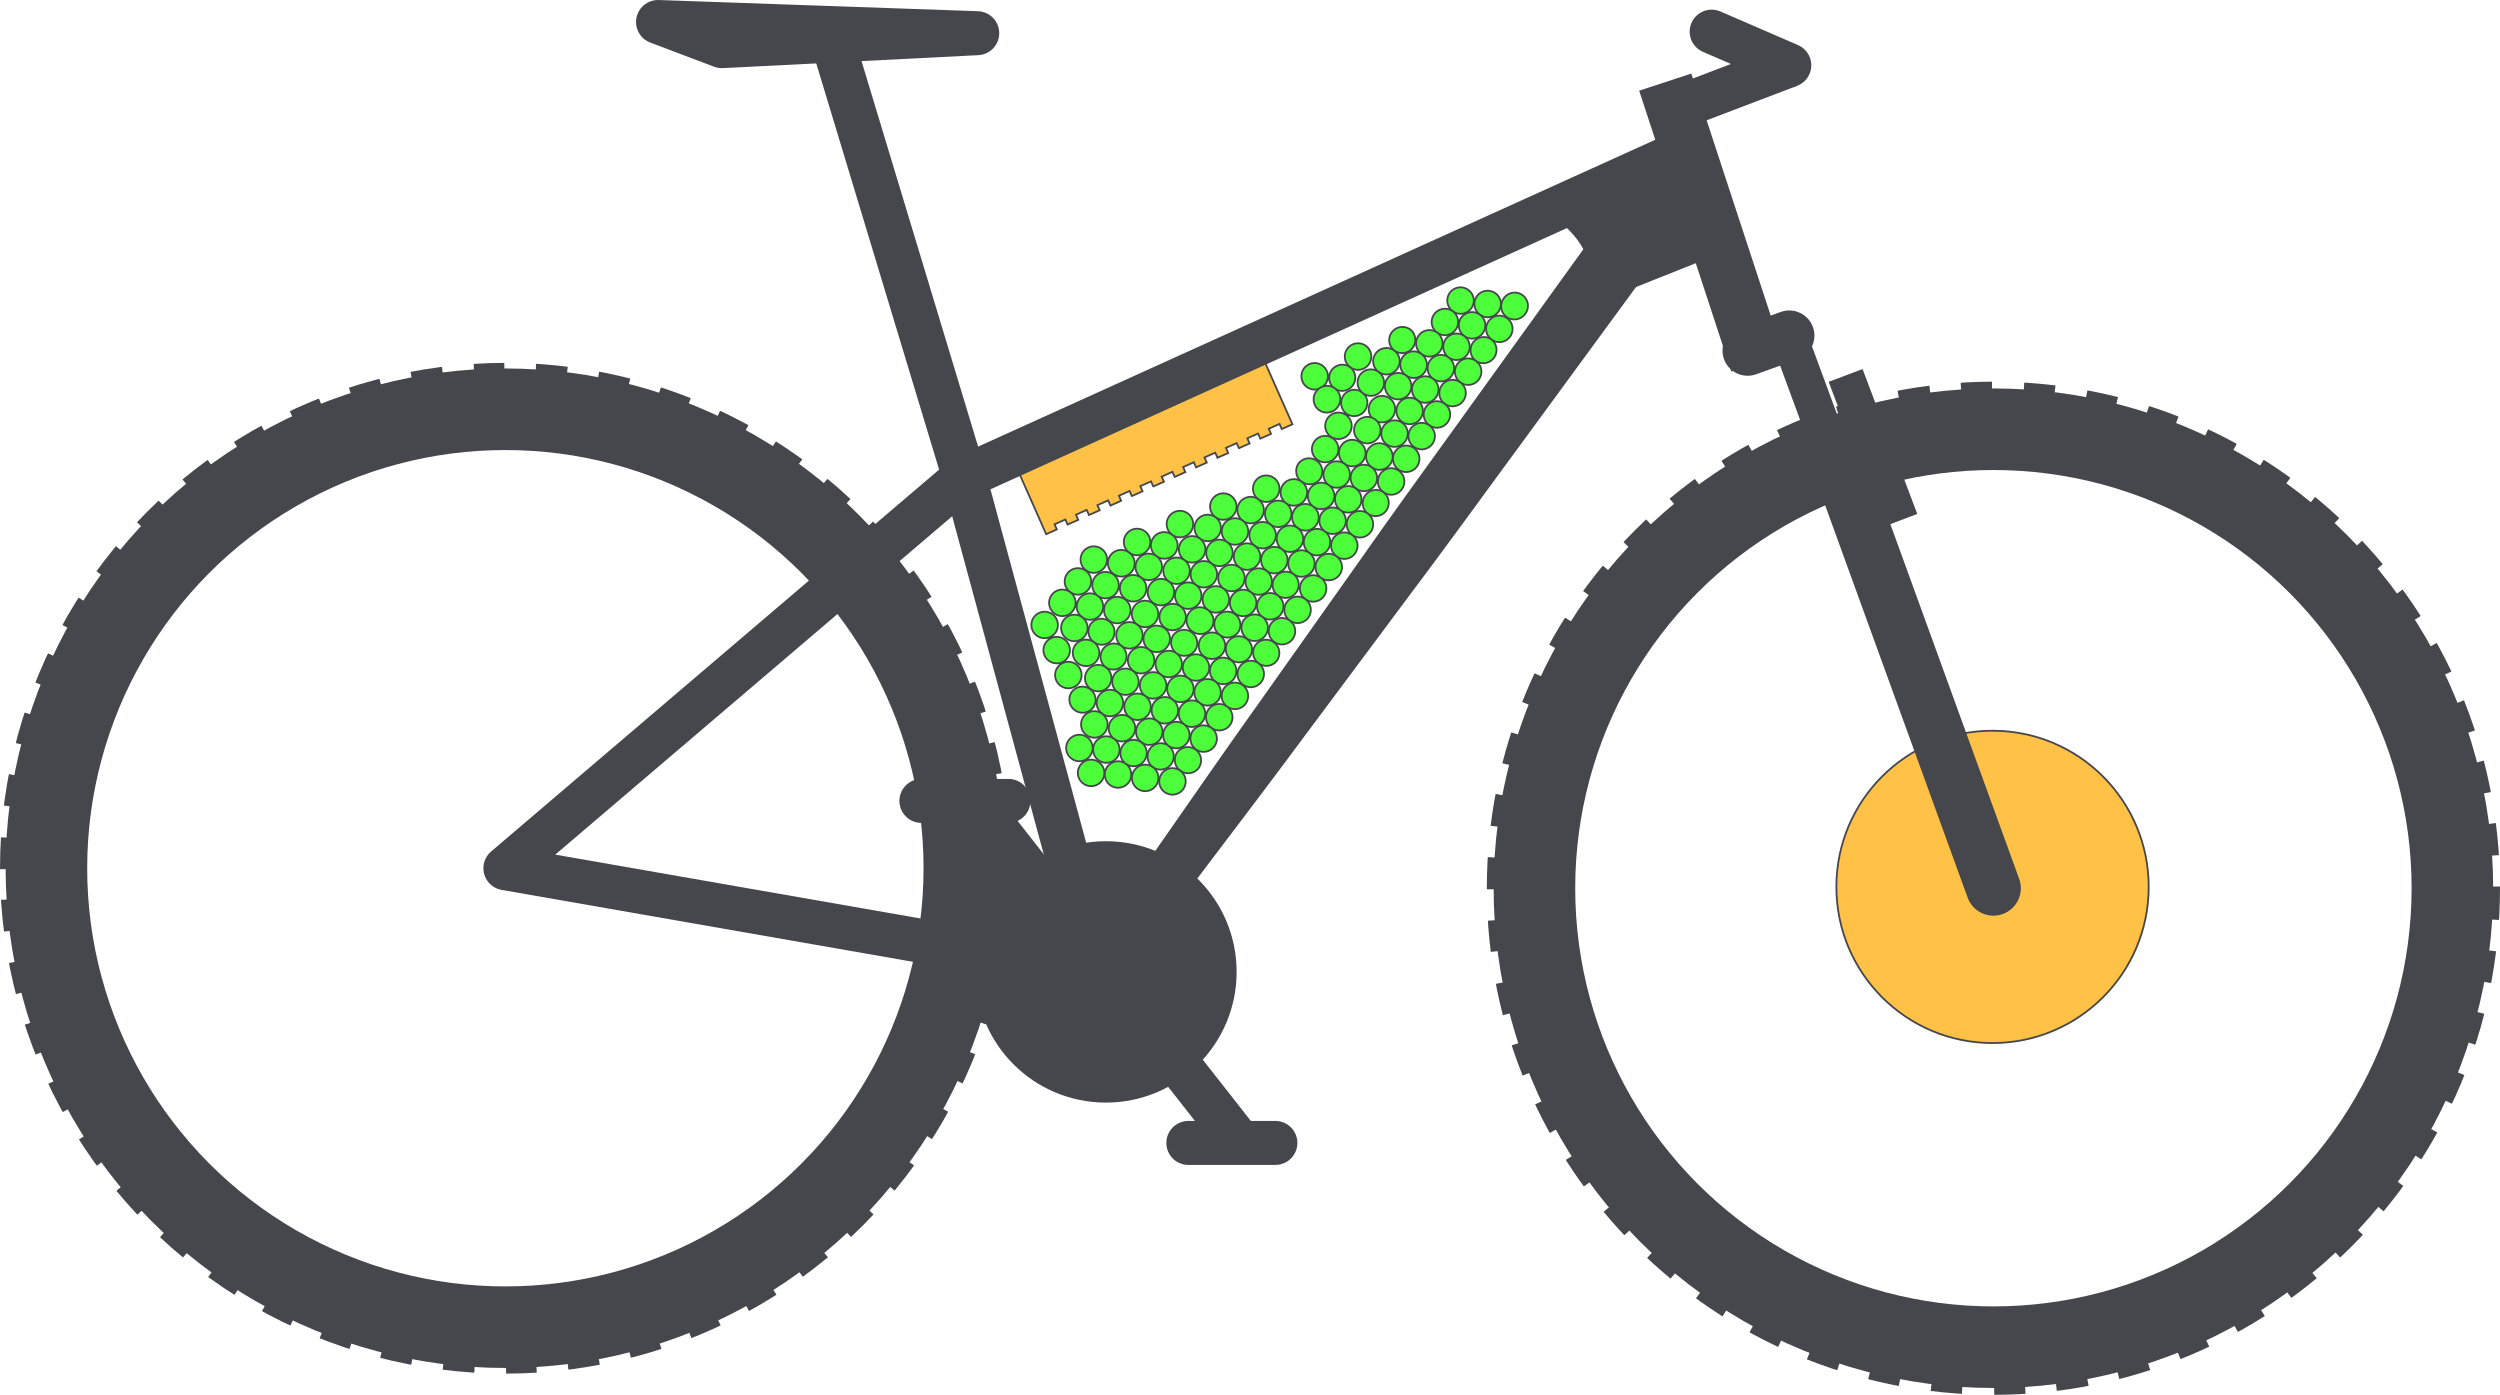 <svg xmlns="http://www.w3.org/2000/svg" viewBox='0 0 200.886 112.079' width="200.886" height="112.079" xml:space="preserve"><path fill="#FFC246" stroke="#46474D" stroke-width=".147" stroke-miterlimit="10" d="m103.672 33.685-2.22-5.003-5.163 2.311-.006-.012-14.618 6.528 2.021 4.554-.002.002.379.858.858-.383-.181-.411.864-.384.178.404.86-.38-.184-.409.862-.386.186.41.857-.383-.182-.406.865-.388.183.407.001.003.004.008.853-.384-.176-.408.858-.382.174.396.004.001.01.008.85-.381-.178-.412.86-.381.178.397.006.006.859-.377-.184-.409.862-.385.174.394h.004l.008.013.852-.384-.182-.407.864-.386.174.395.006.002.002.011.859-.385-.186-.409.864-.383.18.398.002-.002.002.012.862-.381-.186-.411.864-.386.182.408.857-.382-.183-.409.863-.386.182.411.858-.383-.18-.411.86-.389.182.413.859-.385z"/><circle fill="#FFC246" stroke="#46474D" stroke-width=".147" stroke-miterlimit="10" cx="160.109" cy="71.265" r="12.548"/><circle fill="none" stroke="#46474D" stroke-width="6.555" stroke-miterlimit="10" cx="40.609" cy="69.766" r="36.88"/><circle fill="none" stroke="#46474D" stroke-width="6.555" stroke-miterlimit="10" cx="160.179" cy="71.372" r="36.881"/><path fill="none" stroke="#46474D" stroke-width="3.535" stroke-linejoin="round" stroke-miterlimit="10" d="M77.488 38.329 88.26 78.097l-47.65-8.331 36.878-31.437"/><path fill="#46474D" d="M86.831 77.059s2.798-4.107 7.068-10.214c2.128-3.059 4.606-6.631 7.308-10.424l8.431-11.91c2.854-4.065 5.786-8.076 8.5-11.86l7.439-10.328 5.263-7.306c.321-.438.593-.84.855-1.171.273-.323.569-.552.84-.714.549-.321 1.009-.371 1.008-.371l2.86 2.078s.095.452-.041 1.073a3.359 3.359 0 0 1-.42 1.021c-.233.352-.532.734-.849 1.176a61492.507 61492.507 0 0 0-12.845 17.529c-2.76 3.75-5.668 7.778-8.653 11.749l-8.722 11.699c-2.772 3.742-5.403 7.202-7.655 10.171-4.489 5.949-7.53 9.879-7.53 9.879l-2.857-2.077z"/><path fill="none" stroke="#46474D" stroke-width="3.535" stroke-miterlimit="10" d="m77.488 38.329 58.317-26.427"/><path fill="none" stroke="#46474D" stroke-width="4.409" stroke-miterlimit="10" d="m133.809 6.599 7.403 22.561"/><path fill="none" stroke="#46474D" stroke-width="4.409" stroke-linecap="round" stroke-miterlimit="10" d="m147.729 37.091 12.45 34.283"/><path fill="none" stroke="#46474D" stroke-width="2.939" stroke-miterlimit="10" d="m143.767 27.101 4.136 11.228"/><path fill="none" stroke="#46474D" stroke-width="2.911" stroke-miterlimit="10" d="m148.303 30.167 4.396 11.646"/><path fill="none" stroke="#46474D" stroke-width="4.042" stroke-linecap="round" stroke-miterlimit="10" d="m140.432 28.173 3.344-1.205"/><path fill="none" stroke="#46474D" stroke-width="3.535" stroke-miterlimit="10" d="m133.587 9.127 10.189-3.881"/><path fill="none" stroke="#46474D" stroke-width="3.535" stroke-linecap="round" stroke-miterlimit="10" d="m137.539 2.543 6.237 2.703"/><path fill="none" stroke="#46474D" stroke-width="3.535" stroke-linejoin="round" stroke-miterlimit="10" d="m52.876 1.768 25.649.899-20.517 1.041z"/><circle fill="#46474D" cx="88.866" cy="78.097" r="10.502"/><path fill="none" stroke="#46474D" stroke-width="3.535" stroke-linecap="round" stroke-miterlimit="10" d="M88.867 78.097 99.65 91.839M78.259 64.356l10.783 13.741M95.489 91.839h6.993M74.038 64.356h6.994"/><path fill="none" stroke="#46474D" stroke-width="3.535" stroke-linejoin="round" stroke-miterlimit="10" d="M77.488 38.329 67.074 3.895"/><path fill="#46474D" d="m138.317 20.337-2.512-7.317-3.405 1.711a6.73 6.73 0 0 0 .077-.15l-7.933 2.664s3.765 2.298 3.075 5.328c.441-.649.851-1.274 1.235-1.872l.603 3.157 8.86-3.521z"/><circle fill="none" stroke="#46474D" stroke-width="5.885" stroke-miterlimit="10" stroke-dasharray="2.366,2.366" cx="40.609" cy="69.768" r="37.666"/><path fill="none" stroke="#46474D" stroke-width="5.885" stroke-miterlimit="10" stroke-dasharray="2.372,2.372" d="M197.943 71.372c0 20.858-16.909 37.765-37.764 37.765-20.856 0-37.763-16.906-37.763-37.765 0-20.854 16.907-37.761 37.763-37.761 20.855 0 37.764 16.907 37.764 37.761z"/><g fill="#4CFF3A" stroke="#46474D" stroke-width=".147" stroke-miterlimit="10"><path d="M94.185 42.973a1.07 1.07 0 0 0 1.491-.233 1.067 1.067 0 0 0-.235-1.485 1.056 1.056 0 0 0-1.485.229 1.062 1.062 0 0 0 .229 1.489zM97.67 41.562a1.067 1.067 0 0 0 1.489-.229 1.066 1.066 0 0 0-.233-1.487 1.061 1.061 0 0 0-1.484.232 1.06 1.06 0 0 0 .228 1.484z"/><path d="M96.421 43.283c.474.35 1.141.24 1.483-.232a1.061 1.061 0 0 0-.235-1.489 1.062 1.062 0 0 0-1.482.235 1.07 1.07 0 0 0 .234 1.486zM101.12 40.129a1.061 1.061 0 0 0 1.486-.236 1.058 1.058 0 0 0-.233-1.481 1.06 1.06 0 0 0-1.487.231 1.067 1.067 0 0 0 .234 1.486z"/><path d="M99.864 41.844a1.053 1.053 0 0 0 1.486-.231 1.058 1.058 0 0 0-.229-1.483 1.062 1.062 0 1 0-1.257 1.714z"/><path d="M98.617 43.571c.474.34 1.133.238 1.476-.239a1.056 1.056 0 0 0-.229-1.488 1.069 1.069 0 0 0-1.487.235 1.074 1.074 0 0 0 .24 1.492z"/><path d="M97.363 45.289c.47.344 1.133.239 1.478-.239a1.051 1.051 0 0 0-.229-1.482 1.06 1.06 0 0 0-1.485.231 1.065 1.065 0 0 0 .236 1.49zM104.589 38.709a1.07 1.07 0 0 0 1.49-.229 1.066 1.066 0 0 0-1.719-1.257 1.066 1.066 0 0 0 .229 1.486z"/><path d="M103.337 40.428a1.068 1.068 0 0 0 1.491-.231 1.065 1.065 0 0 0-1.724-1.255 1.065 1.065 0 0 0 .233 1.486zM102.084 42.149c.478.345 1.141.24 1.484-.234a1.06 1.06 0 0 0-.231-1.486 1.066 1.066 0 0 0-1.488.234 1.066 1.066 0 0 0 .235 1.486z"/><path d="M100.834 43.865a1.065 1.065 0 0 0 1.486-.231 1.063 1.063 0 0 0-.235-1.485 1.07 1.07 0 0 0-1.491.231 1.062 1.062 0 0 0 .24 1.485z"/><path d="M99.58 45.584a1.057 1.057 0 0 0 1.486-.231 1.07 1.07 0 0 0-.231-1.488 1.067 1.067 0 0 0-1.489.232 1.063 1.063 0 0 0 .234 1.487zM108.042 37.271a1.054 1.054 0 0 0 1.48-.229 1.053 1.053 0 0 0-.233-1.485 1.06 1.06 0 1 0-1.247 1.714z"/><path d="M106.784 38.99a1.066 1.066 0 0 0 1.485-.23 1.07 1.07 0 0 0-.227-1.488 1.063 1.063 0 0 0-1.486.236 1.05 1.05 0 0 0 .228 1.482z"/><path d="M105.529 40.712a1.076 1.076 0 0 0 1.491-.234 1.063 1.063 0 1 0-1.72-1.253c-.35.472-.248 1.14.229 1.487z"/><path d="M104.281 42.431a1.058 1.058 0 0 0 1.483-.233 1.06 1.06 0 0 0-.235-1.485 1.062 1.062 0 1 0-1.248 1.718z"/><path d="M103.024 44.148a1.06 1.06 0 0 0 1.488-.234 1.062 1.062 0 0 0-.231-1.483 1.074 1.074 0 0 0-1.491.231 1.066 1.066 0 0 0 .234 1.486z"/><path d="M101.77 45.87a1.06 1.06 0 0 0 1.484-.235 1.06 1.06 0 1 0-1.712-1.255 1.064 1.064 0 0 0 .228 1.49z"/><path d="M100.516 47.589a1.07 1.07 0 0 0 1.488-.23c.345-.479.24-1.144-.233-1.488s-1.141-.244-1.483.231a1.063 1.063 0 0 0 .228 1.487zM110.219 37.547a1.058 1.058 0 0 0 1.485-.233 1.06 1.06 0 0 0-.237-1.488 1.063 1.063 0 1 0-1.248 1.721z"/><path d="M108.965 39.263a1.057 1.057 0 0 0 1.483-.23 1.06 1.06 0 0 0-.229-1.485 1.069 1.069 0 0 0-1.491.23 1.068 1.068 0 0 0 .237 1.485z"/><path d="M107.708 40.984a1.068 1.068 0 0 0 1.491-.232 1.074 1.074 0 0 0-.235-1.49 1.069 1.069 0 0 0-1.486.235 1.07 1.07 0 0 0 .23 1.487zM106.459 42.703c.472.344 1.135.24 1.484-.234a1.067 1.067 0 0 0-.235-1.484 1.066 1.066 0 0 0-1.485.232 1.06 1.06 0 0 0 .236 1.486z"/><path d="M105.204 44.424a1.058 1.058 0 0 0 1.483-.236 1.058 1.058 0 0 0-.228-1.485 1.066 1.066 0 0 0-1.489.236 1.058 1.058 0 0 0 .234 1.485z"/><path d="M103.949 46.139a1.056 1.056 0 0 0 1.483-.229 1.06 1.06 0 0 0-.229-1.486 1.067 1.067 0 0 0-1.489.227 1.072 1.072 0 0 0 .235 1.488z"/><path d="M102.697 47.863a1.066 1.066 0 0 0 1.252-1.724 1.064 1.064 0 0 0-1.486.237 1.068 1.068 0 0 0 .234 1.487zM111.161 39.547c.47.347 1.133.244 1.478-.231a1.054 1.054 0 0 0-.231-1.486 1.054 1.054 0 0 0-1.482.236 1.051 1.051 0 0 0 .235 1.481z"/><path d="M109.899 41.267a1.06 1.06 0 0 0 1.489-.235 1.065 1.065 0 0 0-.228-1.484 1.067 1.067 0 0 0-1.261 1.719zM110.42 33.736c.47.345 1.135.243 1.485-.23a1.073 1.073 0 0 0-.229-1.488 1.063 1.063 0 0 0-1.485.236 1.051 1.051 0 0 0 .229 1.482zM105.857 36.947a1.074 1.074 0 0 0 1.491-.235 1.073 1.073 0 0 0-.234-1.486 1.067 1.067 0 0 0-1.486.235 1.057 1.057 0 0 0 .229 1.486zM108.5 29.51c.47.349 1.139.246 1.483-.233a1.06 1.06 0 0 0-.235-1.488 1.057 1.057 0 0 0-1.483.236 1.06 1.06 0 0 0 .235 1.485z"/><path d="M107.244 31.226a1.064 1.064 0 0 0 1.256-1.716 1.071 1.071 0 0 0-1.493.23 1.072 1.072 0 0 0 .237 1.486zM105.014 31.096c.47.348 1.137.247 1.483-.23a1.062 1.062 0 0 0-.231-1.486 1.067 1.067 0 0 0-1.489.23 1.068 1.068 0 0 0 .237 1.486z"/><path d="M105.988 32.947a1.067 1.067 0 0 0 1.491-.232 1.064 1.064 0 1 0-1.72-1.252 1.066 1.066 0 0 0 .229 1.484zM108.178 33.23a1.065 1.065 0 0 0 1.491-.235 1.069 1.069 0 0 0-.228-1.484 1.067 1.067 0 0 0-1.263 1.719zM106.922 35.075a1.074 1.074 0 0 0 1.491-.233 1.072 1.072 0 0 0-.235-1.487 1.064 1.064 0 0 0-1.485.235 1.056 1.056 0 0 0 .229 1.485zM109.24 35.421a1.066 1.066 0 0 0 1.491-.232 1.076 1.076 0 0 0-.235-1.489 1.064 1.064 0 0 0-1.485.237 1.063 1.063 0 0 0 .229 1.484zM111.428 35.705a1.067 1.067 0 0 0 1.263-1.72 1.066 1.066 0 0 0-1.263 1.72zM108.648 42.986a1.068 1.068 0 0 0 1.491-.236 1.06 1.06 0 0 0-.241-1.484 1.056 1.056 0 0 0-1.478.232 1.063 1.063 0 0 0 .228 1.488z"/><path d="M107.394 44.708a1.066 1.066 0 0 0 1.489-.24 1.055 1.055 0 0 0-.235-1.481 1.06 1.06 0 0 0-1.482.233 1.066 1.066 0 0 0 .228 1.488z"/><path d="M106.14 46.425a1.072 1.072 0 0 0 1.489-.231 1.058 1.058 0 0 0-.235-1.487 1.063 1.063 0 0 0-1.487.229 1.075 1.075 0 0 0 .233 1.489zM104.889 48.144a1.068 1.068 0 0 0 1.487-.231 1.065 1.065 0 0 0-.237-1.487 1.059 1.059 0 0 0-1.482.235 1.062 1.062 0 0 0 .232 1.483z"/><path d="M103.636 49.864a1.073 1.073 0 0 0 1.49-.233 1.064 1.064 0 1 0-1.49.233zM87.267 45.829a1.06 1.06 0 0 0 1.484-.238 1.055 1.055 0 0 0-.228-1.483 1.068 1.068 0 0 0-1.491.23 1.075 1.075 0 0 0 .235 1.491zM90.739 44.411a1.065 1.065 0 0 0 1.256-1.722 1.058 1.058 0 0 0-1.487.236 1.069 1.069 0 0 0 .231 1.486z"/><path d="M89.486 46.125a1.065 1.065 0 0 0 1.486-.227 1.06 1.06 0 0 0-.233-1.487 1.062 1.062 0 1 0-1.253 1.714zM92.937 44.693a1.067 1.067 0 0 0 1.486-.234 1.059 1.059 0 0 0-.237-1.486 1.063 1.063 0 1 0-1.249 1.72z"/><path d="M91.68 46.41a1.063 1.063 0 0 0 1.256-1.716 1.065 1.065 0 0 0-1.491.229 1.072 1.072 0 0 0 .235 1.487z"/><path d="M90.428 48.129a1.07 1.07 0 0 0 1.488-.231 1.067 1.067 0 0 0-.235-1.487 1.057 1.057 0 0 0-1.483.23 1.06 1.06 0 0 0 .23 1.488zM95.165 45a1.06 1.06 0 0 0 1.484-.231 1.059 1.059 0 0 0-.227-1.486 1.068 1.068 0 0 0-1.49.236A1.063 1.063 0 0 0 95.165 45z"/><path d="M93.913 46.719a1.061 1.061 0 0 0 1.487-.232 1.063 1.063 0 1 0-1.487.232z"/><path d="M92.662 48.44a1.061 1.061 0 0 0 1.484-.234 1.071 1.071 0 0 0-.233-1.488 1.065 1.065 0 0 0-1.484.233 1.056 1.056 0 0 0 .233 1.489zM96.106 47.006c.474.343 1.141.24 1.484-.238a1.054 1.054 0 0 0-.228-1.479 1.062 1.062 0 1 0-1.256 1.717z"/><path d="M94.852 48.724a1.067 1.067 0 0 0 1.489-.236 1.062 1.062 0 0 0-.235-1.482 1.054 1.054 0 0 0-1.483.231 1.064 1.064 0 0 0 .229 1.487z"/><path d="M93.602 50.443a1.062 1.062 0 0 0 1.484-.236 1.06 1.06 0 0 0-.233-1.484 1.063 1.063 0 1 0-1.251 1.72zM98.324 47.305a1.066 1.066 0 0 0 1.491-.233 1.07 1.07 0 0 0-.235-1.487 1.068 1.068 0 0 0-1.487.233 1.06 1.06 0 0 0 .231 1.487z"/><path d="M97.071 49.026a1.073 1.073 0 0 0 1.491-.235 1.065 1.065 0 0 0-.238-1.486 1.07 1.07 0 0 0-1.489.23 1.071 1.071 0 0 0 .236 1.491z"/><path d="M95.82 50.746a1.07 1.07 0 0 0 1.486-.233 1.07 1.07 0 0 0-.235-1.486 1.064 1.064 0 1 0-1.251 1.719zM99.267 49.31a1.06 1.06 0 0 0 1.483-.24 1.052 1.052 0 0 0-.235-1.481 1.057 1.057 0 0 0-1.481.234 1.066 1.066 0 0 0 .233 1.487zM98.011 51.026a1.065 1.065 0 0 0 1.486-.231 1.066 1.066 0 0 0-1.72-1.255 1.069 1.069 0 0 0 .234 1.486z"/><path d="M96.756 52.747a1.067 1.067 0 0 0 1.486-.233 1.058 1.058 0 0 0-.231-1.488 1.066 1.066 0 0 0-1.489.234 1.072 1.072 0 0 0 .234 1.487zM101.446 49.578a1.064 1.064 0 0 0 1.483-.228 1.062 1.062 0 0 0-.233-1.487 1.056 1.056 0 0 0-1.487.231 1.057 1.057 0 0 0 .237 1.484z"/><path d="M100.19 51.3a1.057 1.057 0 0 0 1.483-.234 1.06 1.06 0 0 0-.227-1.487 1.07 1.07 0 0 0-1.491.235 1.07 1.07 0 0 0 .235 1.486z"/><path d="M98.936 53.018a1.065 1.065 0 0 0 1.491-.236 1.066 1.066 0 0 0-1.726-1.249 1.065 1.065 0 0 0 .235 1.485zM102.382 51.579a1.065 1.065 0 0 0 1.487-.229 1.058 1.058 0 0 0-.233-1.486 1.064 1.064 0 0 0-1.485.229 1.067 1.067 0 0 0 .231 1.486z"/><path d="M101.129 53.3a1.066 1.066 0 0 0 1.488-.232 1.065 1.065 0 0 0-1.721-1.253 1.072 1.072 0 0 0 .233 1.485z"/><path d="M99.877 55.018a1.06 1.06 0 0 0 1.481-.231 1.058 1.058 0 0 0-.229-1.487 1.054 1.054 0 0 0-1.481.235 1.051 1.051 0 0 0 .229 1.483zM85.99 47.579a1.061 1.061 0 0 0 1.485-.235 1.06 1.06 0 0 0-.229-1.483 1.068 1.068 0 0 0-1.491.234 1.065 1.065 0 0 0 .235 1.484z"/><path d="M84.736 49.3a1.065 1.065 0 1 0-.23-1.49 1.068 1.068 0 0 0 .23 1.49zM88.209 47.878a1.066 1.066 0 0 0 1.487-.231 1.064 1.064 0 0 0-.233-1.486 1.073 1.073 0 0 0-1.489.23 1.064 1.064 0 0 0 .235 1.487zM86.96 49.597a1.057 1.057 0 0 0 1.481-.231 1.066 1.066 0 0 0-.233-1.488 1.065 1.065 0 0 0-1.484.235 1.055 1.055 0 0 0 .236 1.484z"/><path d="M85.706 51.319c.47.347 1.141.241 1.482-.234.35-.475.24-1.144-.228-1.488a1.064 1.064 0 1 0-1.254 1.722zM89.145 49.881a1.073 1.073 0 0 0 1.493-.229 1.064 1.064 0 0 0-.241-1.49 1.055 1.055 0 0 0-1.476.232 1.06 1.06 0 0 0 .224 1.487z"/><path d="M87.895 51.601a1.068 1.068 0 0 0 1.491-.234 1.067 1.067 0 0 0-1.724-1.253 1.067 1.067 0 0 0 .233 1.487z"/><path d="M86.638 53.32c.479.344 1.148.24 1.493-.233a1.063 1.063 0 0 0-.237-1.486 1.074 1.074 0 0 0-1.489.23 1.076 1.076 0 0 0 .233 1.489zM91.379 50.193a1.071 1.071 0 0 0 1.489-.23 1.061 1.061 0 0 0-.233-1.489 1.06 1.06 0 0 0-1.485.235 1.06 1.06 0 0 0 .229 1.484z"/><path d="M90.13 51.912a1.057 1.057 0 0 0 1.48-.233 1.057 1.057 0 0 0-.231-1.485 1.057 1.057 0 0 0-1.483.234 1.067 1.067 0 0 0 .234 1.484z"/><path d="M88.874 53.631a1.066 1.066 0 0 0 1.256-1.719 1.06 1.06 0 0 0-1.483.232 1.056 1.056 0 0 0 .227 1.487z"/><path d="M87.62 55.348a1.069 1.069 0 0 0 1.491-.231 1.068 1.068 0 0 0-.237-1.485 1.06 1.06 0 0 0-1.483.233 1.058 1.058 0 0 0 .229 1.483z"/><path d="M86.371 57.068a1.061 1.061 0 0 0 1.484-.235 1.063 1.063 0 0 0-1.718-1.25 1.057 1.057 0 0 0 .234 1.485zM92.321 52.196a1.058 1.058 0 0 0 1.481-.234 1.053 1.053 0 0 0-.225-1.485 1.064 1.064 0 1 0-1.256 1.719z"/><path d="M91.064 53.913a1.07 1.07 0 0 0 1.491-.234 1.06 1.06 0 0 0-.235-1.483 1.062 1.062 0 0 0-1.485.231 1.068 1.068 0 0 0 .229 1.486z"/><path d="M89.816 55.632a1.059 1.059 0 0 0 1.483-.231 1.064 1.064 0 0 0-1.719-1.254 1.063 1.063 0 0 0 .236 1.485z"/><path d="M88.562 57.351c.47.349 1.139.239 1.482-.233a1.06 1.06 0 0 0-.228-1.485 1.066 1.066 0 0 0-1.491.232 1.069 1.069 0 0 0 .237 1.486z"/><path d="M87.313 59.069c.47.348 1.135.245 1.481-.229a1.065 1.065 0 1 0-1.722-1.256 1.059 1.059 0 0 0 .241 1.485zM94.538 52.495a1.072 1.072 0 0 0 1.491-.23 1.067 1.067 0 0 0-1.724-1.254 1.062 1.062 0 0 0 .233 1.484zM93.289 54.215c.472.347 1.141.24 1.483-.232a1.072 1.072 0 0 0-.235-1.488 1.059 1.059 0 0 0-1.481.234 1.061 1.061 0 0 0 .233 1.486z"/><path d="M92.035 55.936a1.06 1.06 0 0 0 1.483-.233 1.064 1.064 0 1 0-1.483.233z"/><path d="M90.786 57.651a1.053 1.053 0 0 0 1.478-.231 1.06 1.06 0 0 0-.229-1.484 1.067 1.067 0 0 0-1.491.231 1.062 1.062 0 0 0 .242 1.484z"/><path d="M89.522 59.369a1.065 1.065 0 0 0 1.264-1.718 1.07 1.07 0 0 0-1.49.236 1.06 1.06 0 0 0 .226 1.482z"/><path d="M88.275 61.088c.472.35 1.139.244 1.491-.231a1.069 1.069 0 0 0-.245-1.488 1.056 1.056 0 0 0-1.478.236 1.056 1.056 0 0 0 .232 1.483zM95.481 54.496c.47.349 1.139.24 1.481-.232a1.06 1.06 0 1 0-1.713-1.254 1.056 1.056 0 0 0 .232 1.486z"/><path d="M94.223 56.216a1.068 1.068 0 0 0 1.491-.231 1.071 1.071 0 0 0-.233-1.488 1.065 1.065 0 0 0-1.258 1.719z"/><path d="M92.976 57.936a1.064 1.064 0 0 0 1.484-.231 1.058 1.058 0 0 0-.237-1.489 1.06 1.06 0 0 0-1.482.232 1.066 1.066 0 0 0 .235 1.488z"/><path d="M91.722 59.655c.47.346 1.139.239 1.483-.235a1.065 1.065 0 0 0-.229-1.484 1.057 1.057 0 0 0-1.483.23 1.06 1.06 0 0 0 .229 1.489z"/><path d="M90.464 61.375a1.066 1.066 0 0 0 1.258-1.721 1.058 1.058 0 0 0-1.486.233 1.066 1.066 0 0 0 .228 1.488zM89.215 63.095a1.065 1.065 0 0 0 1.485-.233 1.068 1.068 0 0 0-.237-1.486 1.062 1.062 0 1 0-1.248 1.719zM83.32 51.077a1.06 1.06 0 0 0 1.482-.229 1.07 1.07 0 0 0-.233-1.489 1.063 1.063 0 0 0-1.489.234 1.058 1.058 0 0 0 .24 1.484zM84.283 53.097a1.068 1.068 0 0 0 1.491-.23 1.071 1.071 0 0 0-.242-1.49 1.058 1.058 0 0 0-1.48.238 1.054 1.054 0 0 0 .231 1.482zM85.223 55.102a1.066 1.066 0 0 0 1.486-.231 1.069 1.069 0 0 0-.237-1.488 1.056 1.056 0 0 0-1.483.233 1.059 1.059 0 0 0 .234 1.486zM97.659 54.769a1.068 1.068 0 0 0 1.491-.228 1.08 1.08 0 0 0-.235-1.493 1.062 1.062 0 0 0-1.485.237 1.06 1.06 0 0 0 .229 1.484z"/><path d="M96.404 56.489a1.069 1.069 0 0 0 1.488-.227 1.073 1.073 0 0 0-.233-1.493 1.061 1.061 0 0 0-1.484.233 1.063 1.063 0 0 0 .229 1.487z"/><path d="M95.157 58.209c.47.346 1.131.243 1.48-.235a1.054 1.054 0 0 0-.233-1.485 1.053 1.053 0 0 0-1.483.236 1.056 1.056 0 0 0 .236 1.484z"/><path d="M93.899 59.928a1.067 1.067 0 0 0 1.486-.235 1.063 1.063 0 1 0-1.721-1.251 1.068 1.068 0 0 0 .235 1.486zM92.645 61.649a1.065 1.065 0 0 0 1.254-1.721 1.066 1.066 0 0 0-1.489.234 1.075 1.075 0 0 0 .235 1.487z"/><path d="M91.394 63.368c.47.345 1.141.24 1.486-.232a1.068 1.068 0 0 0-.235-1.487 1.062 1.062 0 1 0-1.251 1.719zM98.594 56.771a1.065 1.065 0 1 0 1.259-1.718 1.065 1.065 0 0 0-1.259 1.718z"/><path d="M97.344 58.493a1.075 1.075 0 0 0 1.491-.233 1.065 1.065 0 0 0-.241-1.489 1.06 1.06 0 0 0-1.479.231 1.068 1.068 0 0 0 .229 1.491z"/><path d="M96.089 60.21a1.067 1.067 0 0 0 1.486-.231 1.057 1.057 0 0 0-.231-1.486 1.065 1.065 0 0 0-1.489.229 1.075 1.075 0 0 0 .234 1.488z"/><path d="M94.841 61.929a1.064 1.064 0 0 0 1.484-.229 1.065 1.065 0 0 0-1.72-1.255 1.062 1.062 0 0 0 .236 1.484z"/><path d="M93.586 63.649a1.062 1.062 0 0 0 1.487-.235 1.067 1.067 0 0 0-.233-1.485 1.058 1.058 0 0 0-1.484.233 1.06 1.06 0 0 0 .23 1.487zM112.362 37.724c.479.35 1.148.241 1.493-.233a1.068 1.068 0 0 0-.231-1.485 1.065 1.065 0 0 0-1.487.234 1.064 1.064 0 0 0 .225 1.484zM112.034 28.168a1.067 1.067 0 0 0 1.489-.231 1.063 1.063 0 0 0-.241-1.488 1.063 1.063 0 0 0-1.248 1.719z"/><path d="M110.78 29.888c.478.346 1.139.24 1.484-.234a1.059 1.059 0 0 0-.229-1.485 1.069 1.069 0 0 0-1.491.234 1.062 1.062 0 0 0 .236 1.485z"/><path d="M109.531 31.605a1.061 1.061 0 1 0 1.249-1.717 1.068 1.068 0 0 0-1.489.23 1.065 1.065 0 0 0 .24 1.487zM116.735 25.01a1.056 1.056 0 0 0 1.483-.229 1.053 1.053 0 0 0-.235-1.485 1.06 1.06 0 0 0-1.487.233 1.066 1.066 0 0 0 .239 1.481z"/><path d="M115.481 26.729c.47.345 1.135.242 1.483-.23a1.07 1.07 0 0 0-.229-1.488 1.067 1.067 0 0 0-1.486.235 1.053 1.053 0 0 0 .232 1.483z"/><path d="M114.225 28.452a1.074 1.074 0 0 0 1.491-.236 1.072 1.072 0 0 0-.235-1.487 1.062 1.062 0 0 0-1.483.236 1.053 1.053 0 0 0 .227 1.487z"/><path d="M112.978 30.17a1.06 1.06 0 1 0 1.246-1.717 1.061 1.061 0 1 0-1.246 1.717z"/><path d="M111.722 31.889a1.058 1.058 0 0 0 1.484-.235 1.062 1.062 0 0 0-.228-1.484 1.077 1.077 0 0 0-1.491.231 1.066 1.066 0 0 0 .235 1.488zM118.915 25.285c.472.35 1.141.246 1.483-.232a1.059 1.059 0 0 0-.235-1.488 1.06 1.06 0 0 0-1.484.236 1.06 1.06 0 0 0 .236 1.484z"/><path d="M117.66 27.001a1.057 1.057 0 0 0 1.484-.229 1.063 1.063 0 0 0-.229-1.487 1.07 1.07 0 0 0-1.491.231 1.067 1.067 0 0 0 .236 1.485z"/><path d="M116.404 28.722a1.067 1.067 0 0 0 1.491-.23 1.074 1.074 0 0 0-.235-1.49 1.064 1.064 0 0 0-1.485.238 1.063 1.063 0 0 0 .229 1.482zM115.153 30.442a1.065 1.065 0 0 0 1.485-.234 1.068 1.068 0 0 0-.235-1.486 1.066 1.066 0 0 0-1.484.233 1.06 1.06 0 0 0 .234 1.487z"/><path d="M113.901 32.164c.472.344 1.139.24 1.483-.235a1.061 1.061 0 0 0-.231-1.487 1.068 1.068 0 0 0-1.49.235 1.062 1.062 0 0 0 .238 1.487z"/><path d="M112.645 33.878a1.056 1.056 0 0 0 1.483-.229 1.057 1.057 0 0 0-.227-1.484 1.067 1.067 0 0 0-1.491.227 1.07 1.07 0 0 0 .235 1.486zM119.856 27.286c.47.347 1.135.245 1.478-.23a1.058 1.058 0 0 0-.231-1.487 1.055 1.055 0 0 0-1.482.236 1.052 1.052 0 0 0 .235 1.481z"/><path d="M118.594 29.004a1.067 1.067 0 0 0 1.261-1.719 1.066 1.066 0 0 0-1.261 1.719z"/><path d="M117.343 30.725a1.067 1.067 0 0 0 1.49-.235 1.06 1.06 0 0 0-.239-1.486 1.061 1.061 0 0 0-1.48.233 1.068 1.068 0 0 0 .229 1.488z"/><path d="M116.089 32.447a1.07 1.07 0 0 0 1.491-.241 1.057 1.057 0 0 0-.237-1.481 1.057 1.057 0 0 0-1.481.234 1.065 1.065 0 0 0 .227 1.488z"/><path d="M114.835 34.164a1.07 1.07 0 0 0 1.489-.231 1.057 1.057 0 0 0-.235-1.485 1.063 1.063 0 0 0-1.487.228 1.075 1.075 0 0 0 .233 1.488z"/><path d="M113.584 35.884a1.063 1.063 0 1 0 1.252-1.717 1.063 1.063 0 0 0-1.252 1.717zM121.057 25.463a1.068 1.068 0 0 0 1.493-.233 1.063 1.063 0 1 0-1.718-1.25 1.063 1.063 0 0 0 .225 1.483zM86.111 60.964a1.06 1.06 0 0 0 1.484-.235 1.063 1.063 0 1 0-1.484.235zM87.053 62.965c.47.347 1.135.245 1.481-.229a1.065 1.065 0 1 0-1.722-1.256 1.058 1.058 0 0 0 .241 1.485z"/></g></svg>